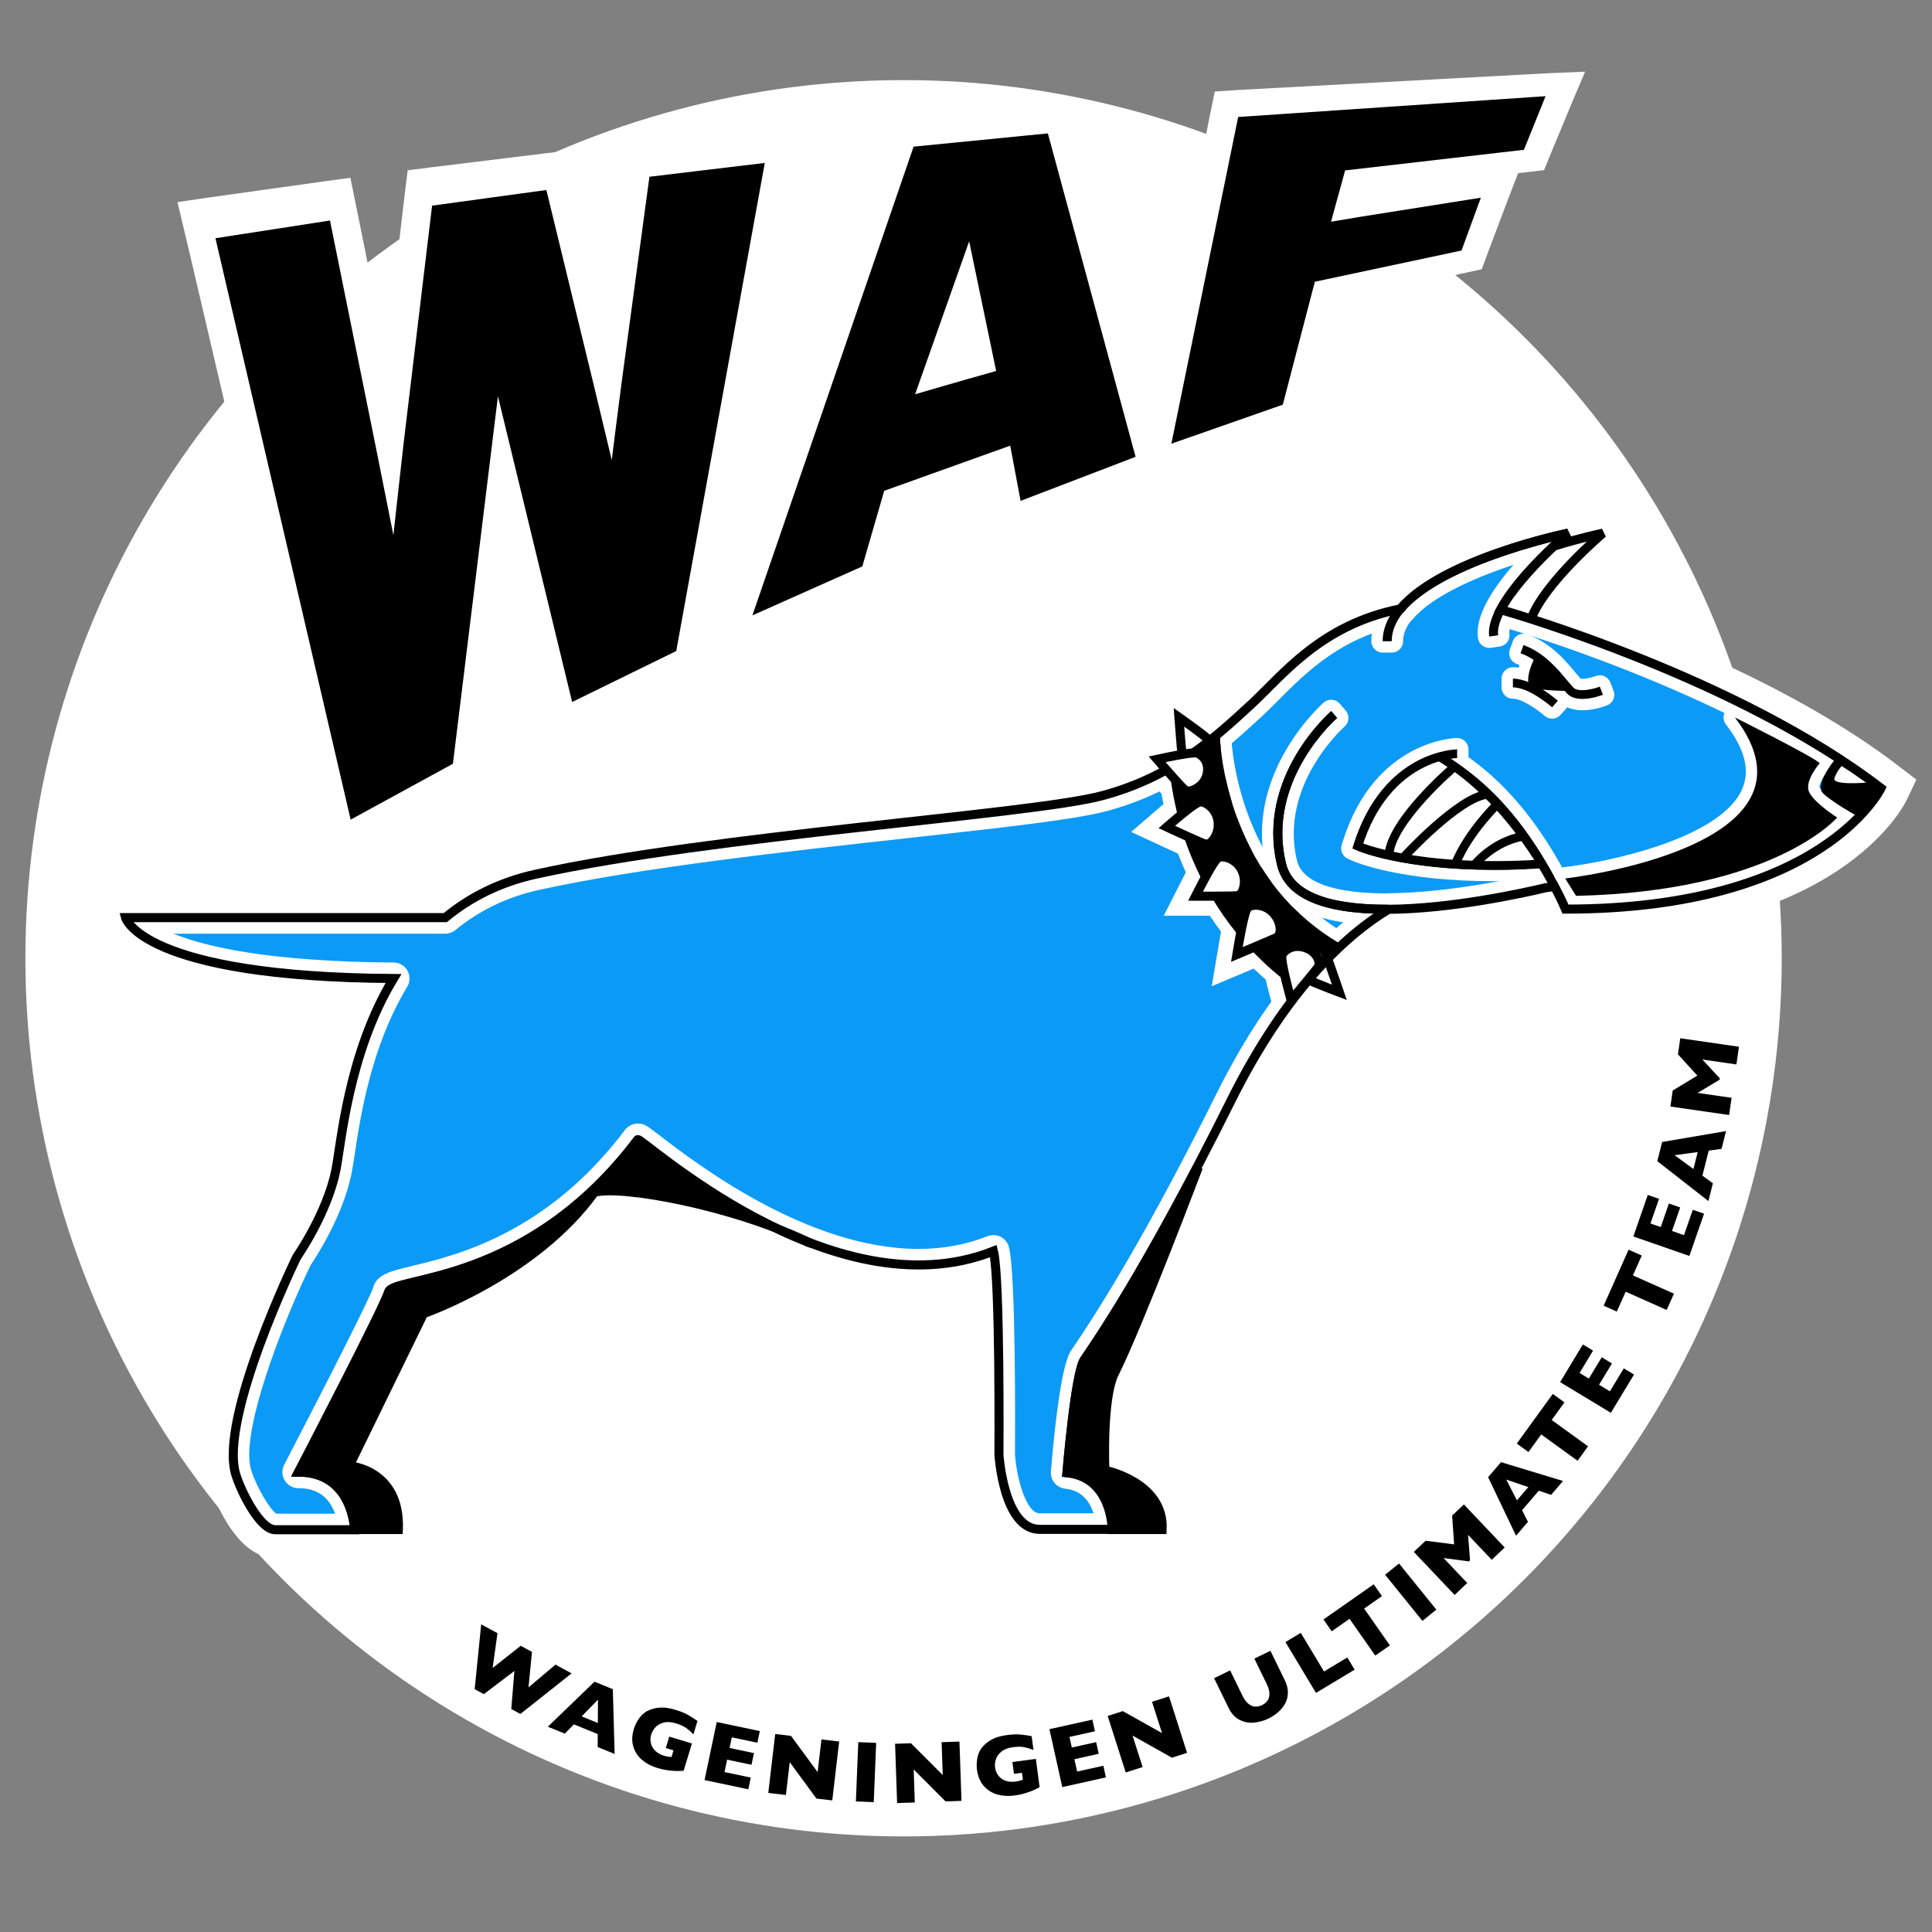 <?xml version="1.0" encoding="UTF-8" standalone="no"?>
<!-- Generator: Adobe Illustrator 15.0.2, SVG Export Plug-In . SVG Version: 6.00 Build 0)  -->

<svg
   xmlns:dc="http://purl.org/dc/elements/1.1/"
   xmlns:cc="http://creativecommons.org/ns#"
   xmlns:rdf="http://www.w3.org/1999/02/22-rdf-syntax-ns#"
   xmlns:svg="http://www.w3.org/2000/svg"
   xmlns="http://www.w3.org/2000/svg"
   xmlns:sodipodi="http://sodipodi.sourceforge.net/DTD/sodipodi-0.dtd"
   xmlns:inkscape="http://www.inkscape.org/namespaces/inkscape"
   version="1.1"
   id="Laag_1"
   x="0px"
   y="0px"
   width="481.89px"
   height="481.89px"
   viewBox="0 0 481.89 481.89"
   enable-background="new 0 0 481.89 481.89"
   xml:space="preserve"
   inkscape:version="0.48.5 r10040"
   sodipodi:docname="WAF_FULL.svg"><rect x="0" y="0" width="481.89" height="481.89" fill="#808080" stroke="none"/><defs
     id="defs3284" /><sodipodi:namedview
     pagecolor="#ffffff"
     bordercolor="#666666"
     borderopacity="1"
     objecttolerance="10"
     gridtolerance="10"
     guidetolerance="10"
     inkscape:pageopacity="0"
     inkscape:pageshadow="2"
     inkscape:window-width="1440"
     inkscape:window-height="802"
     id="namedview3282"
     showgrid="false"
     inkscape:zoom="1.9589532"
     inkscape:cx="249.77174"
     inkscape:cy="21.16631"
     inkscape:window-x="0"
     inkscape:window-y="0"
     inkscape:window-maximized="1"
     inkscape:current-layer="Laag_1" /><circle
     cx="225.37"
     cy="241.014"
     r="216.037"
     id="circle2992"
     style="fill:#ffffff;fill-opacity:1;stroke:#ffffff;stroke-opacity:1;stroke-width:6"
     sodipodi:cx="225.37"
     sodipodi:cy="241.01401"
     sodipodi:rx="216.037"
     sodipodi:ry="216.037"
     transform="translate(0,-2)" /><circle
     fill="#FFFFFF"
     cx="225.369"
     cy="241.014"
     r="185.369"
     id="circle2994" /><circle
     cx="225.869"
     cy="240.639"
     r="180.923"
     id="circle2996"
     style="fill:#ffffff;fill-opacity:0;stroke:none"
     stroke-width="2.261"
     stroke="#000000"
     fill="#FFFFFF" /><g
     id="g2998"><g
       id="g3000"><path
         d="M158.98,40.042c0,0-4.732,35.003-7.365,55.385C147,76.267,138.782,42.49,138.782,42.49l-34.043,4.415    c0,0-4.852,40.288-7.542,64c-4.499-22.482-12.351-61.248-12.351-61.248L49.006,54.94l36.35,155.866l30.461-16.919    c0,0,6.34-52.951,9.337-76.28c5.035,20.613,15.33,63.278,15.33,63.278l30.916-15.412l23.927-129.516L158.98,40.042z"
         id="path3002" /><path
         d="M199.919,31.336l-9.596,0.957l-28.915,3.056l-5.455,0.606l-0.922,6.751l-4.405,33.352l-7.616-31.417    l-1.713-7.016l-5.727,0.671l-28.65,3.513l-5.236,0.672l-0.862,7.028l-4.556,38.773l-7.191-35.682l-1.678-8.248l-6.078,0.817    l-28.714,4.02l-8.35,1.219l2.853,11.938l34.204,146.316l1.95,8.554l5.815-3.376l25.37-14.304l4.199-2.303l0.74-6.368l6.705-54.515    l10.385,42.854l1.802,7.506l5.75-3.002l25.832-13.089l4.249-2.088l0.966-5.771l22.549-120.477L199.919,31.336L199.919,31.336z     M155.129,94.799l6.858-50.713l28.77-3.446l0,0l0,0l-22.084,121.741l-25.968,12.718l-18.505-76.26l-11.233,91.663l-25.505,13.937    L53.737,59.42l0,0l0,0l28.568-4.417l11.402,56.353l0,0l2.576,12.91l0,0l1.841,9.26l1.062-9.692l0,0l1.5-13.378l0,0l7.088-59.16    l28.507-3.905l11.823,48.667l0,0l2.491,10.376l0,0l1.991,8.311l1.125-8.925l0,0L155.129,94.799L155.129,94.799L155.129,94.799z"
         id="path3004"
         fill="#FFFFFF" /></g><g
       id="g3006"><path
         d="M225.533,32.874l-43.161,127.352l35.131-15.999c0,0,4.388-15.114,5.465-18.758c3.167-1.19,21.714-7.998,26.307-9.642    c0.713,3.764,2.609,13.869,2.609,13.869l35.568-13.889l-23.396-86.461L225.533,32.874z M240.717,72.773    c1.628,7.786,2.797,13.396,3.576,17.154c-3.332,0.923-6.414,1.783-10.723,2.995C235.506,87.367,237.653,81.3,240.717,72.773z"
         id="path3008" /><path
         d="M266.761,25.455l-5.479,0.431l-33.654,2.848l-4.448,0.403l-1.793,4.632L181.572,151.74l-4.462,15.327    l11.648-5.6l27.27-12.596l3.883-1.734l1.374-4.749l4.097-13.906l21.205-7.948l1.438,7.597l1.198,6.368l6.081-2.519l28.541-11.383    l7.795-2.978l-1.88-7.136l-21.539-79.74L266.761,25.455L266.761,25.455z M187.67,153.491l40.203-116.914l33.49-3.303    l21.881,80.668l0,0l0,0l-28.684,10.99l-2.585-13.773l-31.431,11.261l-5.463,18.859L187.67,153.491L187.67,153.491L187.67,153.491    L187.67,153.491z M241.733,60.184l-13.48,38.155l6.783-1.978l0,0l0.889-0.257l0,0l5.677-1.631l0,0l0.06-0.017l0,0l6.803-1.926    L241.733,60.184L241.733,60.184z"
         id="path3010"
         fill="#FFFFFF" /></g><g
       id="g3012"><path
         d="M305.93,26.022l-17.946,89.583l34.637-12.432c0,0,6.918-26.238,8.034-30.377c4.537-1.034,36.41-7.952,36.41-7.952    l7.119-19.113c0,0-30.673,4.58-37.663,5.69c0.745-2.669,1.169-4.187,1.715-6.127c4.928-0.636,44.39-5.38,44.39-5.38l7.795-19.013    L305.93,26.022z"
         id="path3014" /><path
         d="M395.366,17.88l-9.325,0.389l-77.048,4.162l-5.987,0.396l-1.179,5.682l-16.246,82.628l-1.758,9.469    l8.901-3.4l27.653-10.112l4.891-1.716l1.242-4.724l6.826-25.365l31.138-7.026l5.104-1.099l1.6-4.302l4.9-12.976l2.573-6.683    l1.078-0.13l5.396-0.644l1.75-4.28l5.473-13.162L395.366,17.88L395.366,17.88z M292.169,110.671l16.666-81.493l76.667-5.19l0,0    l0,0l-5.394,13.377l-44.599,5.14l-3.519,12.797l7.021-1.176l0,0l0.221-0.037l0,0l30.13-4.779l0,0l0,0l-4.826,13.181l-36.579,7.779    l-7.996,30.666L292.169,110.671L292.169,110.671L292.169,110.671L292.169,110.671z"
         id="path3016"
         fill="#FFFFFF" /></g></g><g
     id="g3018"
     style="fill:#000000;fill-opacity:1"><g
       id="g3020"
       style="fill:#000000;fill-opacity:1"><path
         d="M142.572,417.383l-12.774,10.12l-2.271-1.232l0.777-9.496l-7.619,5.789l-2.288-1.242l1.624-16.165    l4.064,2.2l-1.206,8.673l7.004-5.527l2.806,1.522l-0.867,8.854l6.732-5.677L142.572,417.383z"
         id="path3022"
         fill="#FFFFFF"
         style="fill:#000000;fill-opacity:1" /></g><g
       id="g3024"
       style="fill:#000000;fill-opacity:1"><path
         d="M153.308,437.482l-4.23-1.725l0.015-3.233l-5.95-2.424l-2.271,2.313l-4.228-1.725l11.643-11.231    l4.566,1.865L153.308,437.482z M149.115,429.757l0.032-5.82l-4.066,4.176L149.115,429.757z"
         id="path3026"
         fill="#FFFFFF"
         style="fill:#000000;fill-opacity:1" /></g><g
       id="g3028"
       style="fill:#000000;fill-opacity:1"><path
         d="M170.525,441.669c-0.343,0.022-0.635,0.037-0.875,0.047c-0.241,0.011-0.47,0.015-0.69,0.016    c-0.22,0-0.534-0.009-0.942-0.029c-0.692-0.046-1.373-0.126-2.041-0.242c-0.666-0.116-1.357-0.28-2.075-0.5    c-1.439-0.432-2.686-1.096-3.747-1.988c-1.06-0.895-1.793-2.001-2.19-3.326c-0.401-1.325-0.356-2.791,0.13-4.397    c0.31-1.036,0.808-1.996,1.487-2.88c0.679-0.887,1.5-1.509,2.454-1.874c0.79-0.305,1.556-0.49,2.292-0.553    c0.735-0.063,1.432-0.046,2.086,0.055c0.653,0.101,1.355,0.266,2.113,0.494c1.247,0.378,2.249,0.781,3.001,1.212    c0.757,0.436,1.571,0.949,2.443,1.546l-1.012,3.353c-0.524-0.568-1.109-1.085-1.75-1.553c-0.638-0.467-1.494-0.863-2.563-1.186    c-1.231-0.373-2.288-0.438-3.168-0.195c-0.88,0.245-1.563,0.647-2.048,1.207c-0.485,0.56-0.819,1.142-1.003,1.748    c-0.216,0.714-0.247,1.425-0.096,2.127c0.152,0.707,0.511,1.341,1.074,1.909c0.564,0.569,1.322,0.997,2.279,1.284    c0.544,0.162,1.145,0.266,1.8,0.309l0.503-1.665l-1.92-0.58l0.86-2.852l5.651,1.708L170.525,441.669z"
         id="path3030"
         fill="#FFFFFF"
         style="fill:#000000;fill-opacity:1" /></g><g
       id="g3032"
       style="fill:#000000;fill-opacity:1"><path
         d="M186.648,446.29l-10.916-2.295l3.044-14.479l10.739,2.259l-0.61,2.904l-6.372-1.339l-0.559,2.652    l6.08,1.278l-0.614,2.913l-6.079-1.278l-0.649,3.093l6.549,1.377L186.648,446.29z"
         id="path3034"
         fill="#FFFFFF"
         style="fill:#000000;fill-opacity:1" /></g><g
       id="g3036"
       style="fill:#000000;fill-opacity:1"><path
         d="M207.588,449.07l-3.943-0.461l-6.662-9.079l-0.96,8.185l-4.392-0.516l1.724-14.694l3.935,0.462    l6.646,9.034l0.953-8.144l4.424,0.52L207.588,449.07z"
         id="path3038"
         fill="#FFFFFF"
         style="fill:#000000;fill-opacity:1" /></g><g
       id="g3040"
       style="fill:#000000;fill-opacity:1"><path
         d="M217.936,449.498l-4.458-0.183l0.603-14.783l4.458,0.182L217.936,449.498z"
         id="path3042"
         fill="#FFFFFF"
         style="fill:#000000;fill-opacity:1" /></g><g
       id="g3044"
       style="fill:#000000;fill-opacity:1"><path
         d="M239.821,449.181l-3.971,0.137l-7.952-7.972l0.279,8.234l-4.416,0.153l-0.506-14.788l3.96-0.135    l7.928,7.931l-0.281-8.195l4.45-0.151L239.821,449.181z"
         id="path3046"
         fill="#FFFFFF"
         style="fill:#000000;fill-opacity:1" /></g><g
       id="g3048"
       style="fill:#000000;fill-opacity:1"><path
         d="M259.305,445.763c-0.304,0.163-0.56,0.298-0.773,0.402c-0.216,0.107-0.423,0.21-0.623,0.3    c-0.202,0.092-0.49,0.214-0.873,0.364c-0.649,0.245-1.302,0.452-1.957,0.622c-0.658,0.17-1.355,0.305-2.096,0.403    c-1.488,0.198-2.9,0.108-4.235-0.265c-1.336-0.375-2.458-1.086-3.369-2.125s-1.478-2.394-1.699-4.061    c-0.141-1.072-0.087-2.148,0.169-3.237c0.253-1.085,0.74-1.991,1.461-2.719c0.596-0.603,1.215-1.085,1.858-1.449    c0.644-0.361,1.285-0.631,1.924-0.811c0.635-0.177,1.345-0.318,2.129-0.422c1.291-0.172,2.368-0.218,3.233-0.135    c0.866,0.081,1.819,0.214,2.863,0.399l0.463,3.468c-0.715-0.298-1.46-0.528-2.234-0.693c-0.775-0.16-1.719-0.168-2.824-0.02    c-1.278,0.17-2.267,0.547-2.968,1.132c-0.701,0.586-1.158,1.233-1.366,1.943c-0.211,0.71-0.276,1.378-0.19,2.005    c0.098,0.741,0.36,1.4,0.792,1.979c0.426,0.579,1.017,1.01,1.766,1.295s1.616,0.36,2.602,0.229    c0.565-0.075,1.157-0.229,1.771-0.462l-0.229-1.724l-1.988,0.263l-0.393-2.951l5.851-0.777L259.305,445.763z"
         id="path3050"
         fill="#FFFFFF"
         style="fill:#000000;fill-opacity:1" /></g><g
       id="g3052"
       style="fill:#000000;fill-opacity:1"><path
         d="M275.845,443.333l-10.891,2.414l-3.2-14.448l10.711-2.373l0.645,2.898l-6.357,1.408l0.586,2.646    l6.065-1.345l0.644,2.909l-6.065,1.345l0.684,3.084l6.536-1.448L275.845,443.333z"
         id="path3054"
         fill="#FFFFFF"
         style="fill:#000000;fill-opacity:1" /></g><g
       id="g3056"
       style="fill:#000000;fill-opacity:1"><path
         d="M296.085,437.203l-3.78,1.21l-9.819-5.512l2.51,7.848l-4.21,1.346l-4.506-14.09l3.773-1.208l9.785,5.479    l-2.496-7.808l4.242-1.355L296.085,437.203z"
         id="path3058"
         fill="#FFFFFF"
         style="fill:#000000;fill-opacity:1" /></g><g
       id="g3060"
       style="fill:#000000;fill-opacity:1"><path
         d="M320.452,419.082c0.556,1.14,0.814,2.215,0.781,3.226c-0.033,1.008-0.289,1.918-0.763,2.727    c-0.47,0.808-1.062,1.514-1.772,2.112c-0.708,0.6-1.467,1.095-2.274,1.487c-1.125,0.547-2.314,0.888-3.566,1.024    c-1.252,0.134-2.46-0.085-3.627-0.656c-1.165-0.57-2.105-1.597-2.826-3.074l-3.579-7.342l4.004-1.949l3.07,6.306    c0.428,0.875,0.907,1.539,1.439,1.988c0.531,0.448,1.088,0.697,1.668,0.743c0.58,0.045,1.18-0.083,1.789-0.381    c0.59-0.287,1.048-0.671,1.375-1.156c0.327-0.484,0.477-1.071,0.453-1.763c-0.024-0.693-0.252-1.478-0.678-2.354l-3.08-6.324    l4.011-1.954L320.452,419.082z"
         id="path3062"
         fill="#FFFFFF"
         style="fill:#000000;fill-opacity:1" /></g><g
       id="g3064"
       style="fill:#000000;fill-opacity:1"><path
         d="M337.877,416.46l-9.633,5.791l-7.623-12.68l3.824-2.299l5.796,9.642l5.811-3.493L337.877,416.46z"
         id="path3066"
         fill="#FFFFFF"
         style="fill:#000000;fill-opacity:1" /></g><g
       id="g3068"
       style="fill:#000000;fill-opacity:1"><path
         d="M344.696,398.114l-4.443,3.109l6.422,9.174l-3.646,2.551l-6.421-9.172l-4.444,3.109l-2.063-2.945    l12.532-8.774L344.696,398.114z"
         id="path3070"
         fill="#FFFFFF"
         style="fill:#000000;fill-opacity:1" /></g><g
       id="g3072"
       style="fill:#000000;fill-opacity:1"><path
         d="M358.256,401.484l-3.469,2.806l-9.302-11.505l3.468-2.808L358.256,401.484z"
         id="path3074"
         fill="#FFFFFF"
         style="fill:#000000;fill-opacity:1" /></g><g
       id="g3076"
       style="fill:#000000;fill-opacity:1"><path
         d="M375.308,385.985l-3.238,3.068l-5.897-6.222l0.493,6.372l-0.255,0.243l-6.342-0.828l5.896,6.221    l-3.145,2.981l-10.181-10.735l2.938-2.783l7.119,0.9l-0.503-7.172l2.936-2.783L375.308,385.985z"
         id="path3078"
         fill="#FFFFFF"
         style="fill:#000000;fill-opacity:1" /></g><g
       id="g3080"
       style="fill:#000000;fill-opacity:1"><path
         d="M389.861,369.395l-2.976,3.465l-3.063-1.042l-4.186,4.876l1.474,2.888l-2.976,3.463l-6.961-14.602    l3.215-3.744L389.861,369.395z M381.205,370.92l-5.508-1.875l2.668,5.182L381.205,370.92z"
         id="path3082"
         fill="#FFFFFF"
         style="fill:#000000;fill-opacity:1" /></g><g
       id="g3084"
       style="fill:#000000;fill-opacity:1"><path
         d="M390.214,349.79l-3.183,4.389l9.066,6.571l-2.612,3.604l-9.068-6.569l-3.182,4.391l-2.913-2.112    l8.979-12.385L390.214,349.79z"
         id="path3086"
         fill="#FFFFFF"
         style="fill:#000000;fill-opacity:1" /></g><g
       id="g3088"
       style="fill:#000000;fill-opacity:1"><path
         d="M407.564,342.845l-5.774,9.545l-12.657-7.654l5.675-9.389l2.539,1.534l-3.366,5.571l2.318,1.402    l3.214-5.316l2.549,1.541l-3.215,5.318l2.705,1.634l3.462-5.729L407.564,342.845z"
         id="path3090"
         fill="#FFFFFF"
         style="fill:#000000;fill-opacity:1" /></g><g
       id="g3092"
       style="fill:#000000;fill-opacity:1"><path
         d="M409.496,313.165l-2.203,4.954l10.23,4.552l-1.809,4.068l-10.231-4.555l-2.206,4.957l-3.285-1.465    l6.219-13.975L409.496,313.165z"
         id="path3094"
         fill="#FFFFFF"
         style="fill:#000000;fill-opacity:1" /></g><g
       id="g3096"
       style="fill:#000000;fill-opacity:1"><path
         d="M425.034,302.727l-3.659,10.538L407.4,308.41l3.6-10.366l2.804,0.974l-2.137,6.15l2.563,0.89l2.037-5.867    l2.813,0.977l-2.039,5.869l2.988,1.035l2.193-6.322L425.034,302.727z"
         id="path3098"
         fill="#FFFFFF"
         style="fill:#000000;fill-opacity:1" /></g><g
       id="g3100"
       style="fill:#000000;fill-opacity:1"><path
         d="M430.515,282.124l-1.117,4.431l-3.201,0.436l-1.571,6.234l2.61,1.922l-1.115,4.432l-12.75-9.958    l1.206-4.784L430.515,282.124z M423.45,287.357l-5.766,0.782l4.701,3.44L423.45,287.357z"
         id="path3102"
         fill="#FFFFFF"
         style="fill:#000000;fill-opacity:1" /></g><g
       id="g3104"
       style="fill:#000000;fill-opacity:1"><path
         d="M433.745,261.083l-0.639,4.416l-8.483-1.224l4.338,4.69l-0.053,0.35l-5.487,3.285l8.484,1.223l-0.62,4.291    L416.641,276l0.578-4.003l6.143-3.709l-4.84-5.314l0.579-4.004L433.745,261.083z"
         id="path3106"
         fill="#FFFFFF"
         style="fill:#000000;fill-opacity:1" /></g></g><path
     fill="#FFFFFF"
     d="M473.461,190.992c-25.441-19.534-60.758-33.496-80.95-40.487c3.569-4.484,8.516-9.295,11.867-12.144  l4.736-8.571l-2.237-3.333c-1.731,0.356-3.626,0.747-5.516,1.138c-0.57-1.1-1.938-3.262-1.938-3.262l-9.719,1.742  c-3.311,0.682-31.454,6.822-44.103,19.478c-17.28,4.097-27.635,14.335-34.534,21.261l-3.775,3.691l-0.265,0.242  c-1.747,1.611-3.551,3.265-5.441,4.911L286.85,165.62l0.712,20.16c-4.244,2.368-9.02,4.418-14.568,5.891  c-7.099,1.883-26.072,3.98-48.043,6.407c-29.851,3.299-66.995,7.402-92.758,13.058c-8.737,1.917-16.56,5.565-23.404,10.69  c-4.29,0-86.615,0-86.615,0l2.317,8.846c1.476,5.63,10.623,18.281,62.338,20.209c-5.979,13.91-8.166,27.929-9.304,35.46  l-0.668,4.107c-1.844,9.224-8.565,18.956-8.636,19.055l-0.313,0.449l-0.246,0.504c-3.033,6.236-16.475,34.879-16.475,52.622  c0,2.521,0.27,4.821,0.882,6.808c0.234,0.764,5.882,18.718,16.592,18.718l37.524,0.002l0.271-6.774  c0.017-0.43,0.026-0.854,0.026-1.271c0-9.54-4.39-15.565-9.56-18.861c4.171-8.552,12.16-24.926,13.867-28.425  c7.41-2.98,27.797-12.333,41.242-29.193c7.127-0.022,28.604,3.67,46.265,12.303c0,0,0.155-0.215,0.163-0.224  c15.695,6.187,30.148,7.852,43.134,5.067c0.358,7.7,0.543,19.986,0.543,32.402c0,3.062-0.013,6.129-0.032,9.134l-0.004,0.241  l0.015,0.238c0.707,11.658,5.64,25.271,17.213,25.271h18.069l12.508,0.092h6.695l0.352-6.685c0.018-0.382,0.03-0.761,0.03-1.13  c0-10.347-7.654-16.374-14.391-19.247c0.027-6.672,0.616-13.629,1.722-15.842c6.15-12.3,20.61-50.433,21.223-52.052  c0,0,0.5-1.318,0.974-2.569c2.123-4.161,6.803-13.342,6.803-13.342c5.18-10.407,10.439-18.633,15.485-25.136l15.76,5.828  l-5.394-17.286c3.385-3.153,6.538-5.551,9.336-7.361c13.291-0.346,27.375-2.988,35.281-4.733c0.111,0.25,0.171,0.393,0.175,0.397  l1.806,4.349l4.711,0.01c67.93,0,84.388-32.782,85.054-34.177l2.469-5.157L473.461,190.992z M394.921,219.634  c-0.291-0.578-0.577-1.152-0.928-1.814l-2.306-4.377l-7.435,1.028l-0.327,0.078c-5.001,1.186-22.49,5.064-37.465,5.192l-0.446,0.004  l-2.1,0.285l-1.249,0.754c-15.683,9.464-30.2,26.984-41.986,50.67l-11.619,22.786c0,0,0.723,0.348,0.965,0.465  c-4.389,11.417-13.902,35.829-18.33,44.686c-2.727,5.449-3.229,15.504-3.229,22.198c0,2.303,0.058,4.208,0.109,5.39l0.227,5.468  l5.402,1.148c0.132,0.027,1.354,0.3,2.837,0.896c-0.687-0.003-16.694-0.082-17.359-0.086c-1.448-1.253-3.12-6.937-3.467-11.868  c0.018-2.326,0.035-5.694,0.035-9.67c0-14.606-0.236-36.989-1.618-42.517l-1.955-7.813l-7.487,2.967  c-11.718,4.639-25.744,3.793-41.685-2.518c0,0-0.127,0.188-0.133,0.196c-20.533-9.746-48.259-15.04-57.031-12.533l-2.351,0.671  l-1.432,1.984c-13.374,18.534-38.951,27.623-39.207,27.712l-2.741,0.956l-1.284,2.613L76.285,371.82c0,0,10.037,0.788,10.293,0.809  c1.148,0.122,2.671,0.574,3.872,1.865c-0.603,0-17.868-0.002-20.288-0.002c-1.459-1.666-3.73-5.909-4.605-8.757  c-0.243-0.783-0.355-1.772-0.355-2.938c0-9.274,7.193-29.69,14.945-45.738c1.624-2.422,8.366-12.937,10.547-23.843l0.784-4.767  c1.387-9.194,3.973-26.308,12.704-40.728l6.435-10.631l-12.424-0.078c-9.541-0.061-17.564-0.465-24.379-1.075  c18.542,0,39.783,0,39.783,0l1.953-1.611c5.586-4.605,12.203-7.771,19.668-9.408c25.032-5.496,61.765-9.555,91.281-12.813  c23.463-2.593,41.995-4.641,50.115-6.796c19.242-5.105,30.734-15.682,39.968-24.177l0.265-0.242l4.218-4.118  c6.718-6.74,15.077-15.13,29.589-17.969l2.451-0.479l1.604-1.913c4.446-5.309,15.554-10.082,25.69-13.288  c-2.161,2.886-4.025,5.887-5.103,8.749l-2.604,6.934l7.04,2.301c15.286,4.908,52.118,17.912,79.528,36.989  C452.46,205.364,434.629,218.698,394.921,219.634z"
     id="path3108" /><g
     id="g3110"><path
       fill="#95C11F"
       d="M348.276,157.82c2.553-9.884,22.448-17.391,35.794-21.059c-5.416,5.333-12.681,13.552-13.486,19.943   L348.276,157.82z"
       id="path3112" /><path
       fill="#FFFFFF"
       d="M377.462,140.869c-4.736,5.402-7.568,10.003-8.557,13.917l-17.479,0.874   C355.358,149.687,366.775,144.434,377.462,140.869 M391.131,132.984c0,0-45.129,9.314-45.129,26.952l26.561-1.328   C371.305,149.79,391.131,132.984,391.131,132.984L391.131,132.984z"
       id="path3114" /></g><g
     id="g3116"><path
       d="M68.663,379.549c-2.001,0-6.371-7.235-7.938-12.328c-3.357-10.91,9.636-41.577,15.017-52.669   c0.932-1.356,7.875-11.721,9.998-22.327c0.226-1.131,0.453-2.63,0.74-4.527c1.442-9.544,4.126-27.308,13.378-42.595   c0.373-0.615,0.386-1.384,0.035-2.012c-0.352-0.628-1.013-1.019-1.733-1.023c-42.882-0.275-57.667-7.271-62.592-11.188h75.496   c0.464,0,0.914-0.161,1.272-0.457c6.211-5.118,13.544-8.632,21.798-10.443c25.298-5.554,62.188-9.629,91.828-12.903   c23.244-2.567,41.604-4.596,49.358-6.652c18.041-4.79,28.566-14.479,37.854-23.026l0.25-0.229c1.296-1.191,2.64-2.54,4.062-3.968   c7.204-7.229,16.171-16.226,32.2-19.359c0.449-0.088,0.855-0.327,1.149-0.679c6.941-8.286,24.222-13.924,33.887-16.543   c-3.718,3.966-8.581,9.637-11.318,14.772c-0.284,0.532-0.313,1.166-0.076,1.722c0.235,0.556,0.71,0.976,1.291,1.142   c2.319,0.663,56.51,16.345,91.914,42.843c-3.799,5.719-21.65,27.302-74.754,27.649c-0.46-1.012-1.211-2.593-2.254-4.57   c-0.35-0.663-1.035-1.067-1.769-1.067c-0.091,0-0.183,0.006-0.274,0.019l-2.199,0.304c-0.063,0.009-0.126,0.021-0.188,0.035   c-6.583,1.559-23.522,5.198-38.589,5.33c-0.083,0.001-0.167,0.007-0.249,0.018l-0.21,0.028c-0.271,0.037-0.532,0.129-0.767,0.27   c-14.859,8.966-28.716,25.77-40.071,48.594c-13.219,26.562-25.267,47.895-35.808,63.406c-0.269,0.396-0.484,0.713-0.646,0.957   c-2.361,3.542-4.149,23.169-4.641,29.101c-0.09,1.088,0.708,2.047,1.794,2.155c6.968,0.696,8.825,6.861,9.319,10.133h-15.897   c-5.799,0-7.885-12.291-8.17-16.698c0.02-2.629,0.288-44.311-1.43-51.184c-0.14-0.559-0.514-1.03-1.026-1.294   c-0.286-0.146-0.6-0.221-0.914-0.221c-0.249,0-0.499,0.047-0.736,0.141c-5.542,2.194-11.579,3.308-17.944,3.308   c-28.383,0-56.513-21.592-65.756-28.687c-2.984-2.291-3.368-2.585-4.253-2.585c-0.628,0-1.25,0.307-1.628,0.809   c-19.95,26.465-43.12,32.006-54.254,34.669c-5.059,1.21-7.598,1.817-8.212,3.968c-0.717,2.511-12.083,24.869-22.342,44.581   c-0.322,0.619-0.298,1.363,0.064,1.961c0.363,0.597,1.011,0.962,1.71,0.962c8.701,0,11.095,6.825,11.751,10.361H68.663z"
       id="path3118"
       style="fill:#0c9af7;fill-opacity:1"
       fill="#95C11F" /><path
       d="M378.616,140.498c-2.625,3.152-5.22,6.652-6.979,9.953c-0.567,1.066-0.624,2.332-0.152,3.444   c0.473,1.112,1.422,1.951,2.583,2.283c2.271,0.649,54.584,15.788,89.705,41.369c-2.022,2.659-5.932,6.916-12.621,11.144   c-9.872,6.239-27.896,13.645-58.105,14.044c-0.451-0.946-1.035-2.129-1.754-3.491c-0.698-1.324-2.068-2.134-3.537-2.134   c-0.182,0-0.364,0.013-0.548,0.038l-2.199,0.304c-0.126,0.017-0.251,0.04-0.375,0.069c-6.518,1.543-23.282,5.146-38.146,5.276   c-0.167,0.002-0.334,0.014-0.499,0.036l-0.21,0.028c-0.542,0.073-1.063,0.256-1.532,0.539   c-15.186,9.162-29.304,26.25-40.828,49.414c-13.179,26.481-25.181,47.735-35.672,63.174c-0.273,0.401-0.492,0.725-0.656,0.971   c-2.464,3.696-4.171,20.411-4.97,30.046c-0.181,2.175,1.416,4.093,3.588,4.311c4.304,0.43,6.202,3.483,7.039,6.143h-13.418   c-3.353,0-5.762-8.682-6.169-14.757c0.037-5.19,0.259-44.611-1.49-51.609c-0.279-1.118-1.028-2.062-2.054-2.589   c-0.571-0.293-1.198-0.441-1.827-0.441c-0.499,0-0.999,0.093-1.473,0.281c-5.307,2.102-11.097,3.167-17.208,3.167   c-27.703,0-55.428-21.28-64.538-28.273c-3.233-2.481-3.906-2.998-5.471-2.998c-1.255,0-2.469,0.602-3.225,1.604   c-19.518,25.892-42.215,31.32-53.123,33.929c-5.447,1.303-8.735,2.089-9.666,5.348c-0.816,2.597-11.784,24.213-22.197,44.223   c-0.645,1.24-0.596,2.728,0.129,3.922c0.725,1.195,2.021,1.925,3.419,1.925c3.999,0,6.76,1.563,8.44,4.778   c0.276,0.528,0.504,1.063,0.691,1.583h-14.6c-1.665-0.98-5.074-6.825-6.333-10.917c-2.806-9.117,7.561-36.038,14.84-51.075   c1.261-1.854,8.085-12.252,10.224-22.94c0.235-1.177,0.465-2.696,0.756-4.62c1.421-9.405,4.066-26.912,13.112-41.857   c0.745-1.231,0.771-2.769,0.069-4.024s-2.026-2.037-3.465-2.047c-30.803-0.197-46.753-3.866-54.902-7.188h67.793   c0.928,0,1.828-0.323,2.544-0.913c5.964-4.915,13.014-8.291,20.955-10.033c25.194-5.531,62.024-9.601,91.618-12.869   c23.328-2.577,41.755-4.612,49.653-6.708c18.518-4.917,29.705-15.214,38.694-23.487l0.249-0.229   c1.328-1.222,2.687-2.585,4.125-4.028c7.012-7.036,15.738-15.792,31.167-18.809c0.899-0.176,1.71-0.655,2.299-1.357   C357.368,148.477,368.837,143.647,378.616,140.498 M391.131,132.984c0,0-31.439,6.49-41.831,18.895   c-19.938,3.898-29.613,16.811-37.232,23.818c-9.042,8.321-19.536,18.088-37.262,22.794c-17.729,4.703-96.601,9.766-141.103,19.536   c-9.187,2.016-16.617,5.889-22.641,10.854H31.315c0,0,3.875,14.783,66.831,15.188c-11.307,18.682-13.042,41.131-14.368,47.765   c-2.171,10.854-9.769,21.708-9.769,21.708s-19.538,40.16-15.196,54.269c1.274,4.141,5.985,13.74,9.85,13.74   c9.039,0,16.704,0,19.771,0c0,0-0.351-14.361-13.997-14.361c1.744-3.352,21.412-41.176,22.49-44.954   c1.13-3.955,34.607-1.458,62.142-37.983c0.006-0.008,0.017-0.012,0.03-0.012c1.276,0,35.37,31.271,70.009,31.271   c6.274,0,12.562-1.025,18.681-3.448c1.694,6.779,1.37,50.754,1.37,50.754s1.13,18.643,10.17,18.643c9.036,0,18.077,0,18.077,0   s0-12.993-11.3-14.123c0,0,2.053-24.769,4.312-28.157c2.259-3.391,15.08-21.378,36.581-64.581   c11.945-24.01,25.862-39.655,39.313-47.771l0.21-0.028c15.448-0.135,32.887-3.929,39.032-5.384l2.199-0.304   c1.808,3.428,2.72,5.642,2.72,5.642c64.263,0,78.692-30.165,78.692-30.165c-35.505-27.263-90.344-43.209-93.999-44.254   C379.813,143.616,391.131,132.984,391.131,132.984L391.131,132.984z"
       id="path3120"
       fill="#FFFFFF" /></g><g
     id="g3122"><path
       d="M323.505,248.401c-0.29-0.17-29.102-17.44-33.226-56.499l-0.087-0.823l15.423-10.975l0.021,2.722   c0.003,0.347,0.614,34.829,29.652,51.555l1.562,0.899l-1.241,1.306c-3.588,3.772-9.519,10.175-10.158,11.295l-0.71,1.243   L323.505,248.401z"
       id="path3124" /><path
       fill="#FFFFFF"
       d="M304.22,182.836c0,0,0.241,35.423,30.362,52.772c0,0-9.398,9.882-10.361,11.568   c0,0-28.436-16.627-32.532-55.424L304.22,182.836 M307.004,177.379l-4.428,3.147l-12.531,8.917l-1.35,0.96l0.174,1.647   c2.192,20.758,11.247,35.272,18.458,43.794c7.845,9.271,15.155,13.6,15.463,13.779l2.473,1.445l1.42-2.487   c0.626-0.997,5.657-6.503,9.953-11.021l2.483-2.61l-3.122-1.799c-11.829-6.813-20.291-17.306-25.15-31.184   c-3.671-10.485-3.792-19.07-3.792-19.155L307.004,177.379L307.004,177.379z"
       id="path3126" /></g><g
     id="g3128"><path
       d="M372.706,218.373c-23.544,0-34.604-4.87-35.063-5.077l-0.878-0.396c-0.654-0.296-0.984-1.033-0.769-1.718l0.289-0.918   c7.691-24.485,26.96-24.769,27.153-24.769c0.78,0,1.413,0.63,1.417,1.41l0.011,2.17c0.004,0.78-0.624,1.417-1.404,1.424   c-0.611,0.006-14.721,0.347-21.63,19.004c5.087,1.668,15.028,3.988,30.944,3.988c3.558,0,7.279-0.119,11.061-0.356   c0.03-0.001,0.06-0.002,0.09-0.002c0.63,0,1.19,0.419,1.363,1.032l0.571,2.025c0.116,0.412,0.04,0.854-0.208,1.204   s-0.64,0.568-1.067,0.596C380.525,218.244,376.527,218.373,372.706,218.373L372.706,218.373z"
       id="path3130" /><path
       fill="#FFFFFF"
       d="M363.439,186.912l0.011,2.17c-0.676,0.006-16.394,0.38-23.429,21.295   c3.041,1.105,13.491,4.532,32.756,4.532c3.434,0,7.146-0.109,11.149-0.359l0.571,2.025c-4.238,0.266-8.169,0.381-11.792,0.381   c-23.206,0-33.967-4.721-34.479-4.952l-0.878-0.396l0.289-0.918C345,187.252,363.255,186.912,363.439,186.912 M363.439,184.077   c-0.204,0-20.506,0.295-28.506,25.763l-0.289,0.916c-0.431,1.369,0.229,2.845,1.537,3.435l0.878,0.396   c1.181,0.533,12.203,5.204,35.646,5.204c3.852,0,7.878-0.13,11.97-0.387c0.854-0.054,1.64-0.491,2.135-1.189   c0.495-0.699,0.648-1.585,0.416-2.409l-0.571-2.025c-0.347-1.228-1.466-2.065-2.727-2.065c-0.06,0-0.119,0.002-0.179,0.006   c-3.752,0.234-7.444,0.354-10.973,0.354c-14.35,0-23.745-1.897-29.071-3.473c6.728-16.373,19.214-16.681,19.769-16.685   c1.562-0.014,2.818-1.287,2.811-2.849l-0.011-2.17C366.266,185.337,364.999,184.077,363.439,184.077L363.439,184.077z"
       id="path3132" /></g><g
     id="g3134"><path
       d="M386.712,222.875c-0.508,0-0.999-0.274-1.254-0.755c-4.265-8.052-13.539-22.817-27.736-31.249   c-0.465-0.276-0.732-0.793-0.689-1.331c0.043-0.539,0.389-1.007,0.892-1.206l2.388-0.944c0.168-0.066,0.345-0.099,0.521-0.099   c0.252,0,0.502,0.066,0.724,0.198c14.676,8.717,23.194,22.603,28.325,32.289c0.176,0.332,0.212,0.721,0.102,1.08   s-0.359,0.659-0.691,0.836l-1.918,1.016C387.164,222.821,386.936,222.875,386.712,222.875L386.712,222.875z"
       id="path3136" /><path
       fill="#FFFFFF"
       d="M360.833,188.708c14.948,8.879,23.354,23.349,27.796,31.733l-1.918,1.016   c-4.335-8.184-13.772-23.197-28.266-31.805L360.833,188.708 M360.833,185.873c-0.353,0-0.706,0.066-1.043,0.199l-2.388,0.944   c-1.005,0.397-1.696,1.332-1.783,2.41c-0.086,1.078,0.449,2.11,1.379,2.663c13.898,8.254,23.013,22.773,27.208,30.694   c0.509,0.96,1.491,1.508,2.507,1.508c0.448,0,0.901-0.105,1.324-0.33l1.918-1.016c0.665-0.352,1.162-0.953,1.383-1.672   c0.222-0.719,0.147-1.495-0.204-2.16c-5.211-9.837-13.871-23.944-28.854-32.844C361.837,186.006,361.336,185.873,360.833,185.873   L360.833,185.873z"
       id="path3138" /></g><g
     id="g3140"><path
       fill="#FFFFFF"
       d="M319.661,247.821c-2.464-9.297-1.964-10-1.208-11.065c0.873-1.237,2.704-2.568,5.212-2.568   c0.803,0,1.629,0.138,2.454,0.408c2.123,0.698,3.736,2.161,4.43,4.015c0.486,1.299,0.429,2.56-0.162,3.551   c-0.127,0.217-0.38,0.646-5.522,6.813l-3.717,4.458L319.661,247.821z"
       id="path3142" /><path
       fill="#FFFFFF"
       d="M323.665,237.187c0.454,0,0.96,0.075,1.519,0.259c2.402,0.79,2.891,2.735,2.626,3.18   c-0.264,0.448-5.249,6.427-5.249,6.427s-2.104-7.938-1.661-8.561C321.238,238.011,322.165,237.187,323.665,237.187    M323.665,231.187c-3.104,0-5.971,1.438-7.669,3.847c-1.711,2.409-1.584,4.692,0.765,13.556l2.974,11.221l7.435-8.915   c5.3-6.355,5.537-6.76,5.813-7.228c1.033-1.734,1.177-3.972,0.378-6.108c-1.015-2.711-3.311-4.829-6.302-5.813   C325.926,231.375,324.786,231.187,323.665,231.187L323.665,231.187z"
       id="path3144" /></g><g
     id="g3146"><path
       fill="#FFFFFF"
       d="M307.008,235.733c1.745-10.407,2.51-10.755,3.897-11.384c0.808-0.369,1.704-0.446,2.313-0.446   c2.221,0,4.355,0.974,5.857,2.671c1.922,2.174,2.311,4.64,2.034,6.223c-0.285,1.63-1.242,2.373-1.787,2.672   c-0.144,0.08-0.576,0.321-8.191,3.525l-5.023,2.114L307.008,235.733z"
       id="path3148" /><path
       fill="#FFFFFF"
       d="M313.218,226.903c1.021,0,2.466,0.364,3.611,1.659c1.674,1.894,1.508,4.025,1.053,4.274   c-0.452,0.252-7.915,3.393-7.915,3.393s1.48-8.832,2.178-9.148C312.365,226.981,312.747,226.903,313.218,226.903 M313.218,220.903   c-0.905,0-2.259,0.124-3.562,0.718c-3.174,1.44-4.002,4.042-5.606,13.616l-1.803,10.75l10.047-4.228   c7.768-3.269,8.196-3.508,8.509-3.682c1.718-0.939,2.891-2.64,3.262-4.765c0.507-2.896-0.543-6.24-2.74-8.725   C319.251,222.245,316.297,220.903,313.218,220.903L313.218,220.903z"
       id="path3150" /></g><g
     id="g3152"><path
       fill="#FFFFFF"
       d="M300.818,212.416l-0.131-0.01c-0.603-0.051-1.064-0.089-8.851-3.705l-4.215-1.958l3.52-3.035   c6.457-5.567,7.463-5.567,8.436-5.567h0.241l0.268,0.04c1.996,0.326,5.041,2.521,5.573,6.382c0.377,2.728-0.69,5.078-1.815,6.368   c-1.069,1.228-2.172,1.485-2.909,1.485H300.818z"
       id="path3154" /><path
       fill="#FFFFFF"
       d="M299.577,201.14c0.01,0,0.021,0,0.029,0.002c0.754,0.123,2.735,1.324,3.081,3.83   c0.343,2.479-1.221,4.443-1.753,4.443c-0.005,0-0.011-0.001-0.016-0.001c-0.516-0.043-7.818-3.435-7.818-3.435   S298.713,201.14,299.577,201.14 M299.577,195.14c-2.15,0-3.784,0.596-10.395,6.296l-7.04,6.07l8.431,3.915   c8.27,3.841,8.731,3.88,9.848,3.973l0.248,0.021l0.266,0.001c1.113,0,3.266-0.327,5.171-2.515c2.019-2.315,2.962-5.586,2.525-8.749   c-0.698-5.061-4.673-8.379-8.058-8.932l-0.48-0.078L299.577,195.14L299.577,195.14z"
       id="path3156" /></g><g
     id="g3158"><path
       fill="#FFFFFF"
       d="M296.468,199.185c-0.503,0-0.979-0.101-1.413-0.299c-0.629-0.283-1.055-0.476-6.577-6.813l-3.348-3.841   l4.983-1.063c1.372-0.293,5.996-1.249,7.86-1.249c0.473,0,1.183,0.045,1.886,0.433c2.552,1.41,3.692,4.073,3.049,7.124   C302.134,197.152,298.609,199.185,296.468,199.185L296.468,199.185z"
       id="path3160" /><path
       fill="#FFFFFF"
       d="M297.974,188.92c0.21,0,0.36,0.018,0.435,0.059c0.67,0.37,2.086,1.406,1.564,3.879   c-0.478,2.264-2.76,3.327-3.505,3.327c-0.069,0-0.125-0.009-0.165-0.027c-0.473-0.213-5.563-6.055-5.563-6.055   S296.282,188.92,297.974,188.92 M297.974,182.92c-2.023,0-6.187,0.823-8.487,1.314l-9.965,2.128l6.694,7.683   c5.953,6.831,6.408,7.036,7.623,7.583c0.797,0.364,1.692,0.557,2.629,0.557c3.689,0,8.323-3.093,9.376-8.09   c0.916-4.344-0.821-8.316-4.534-10.368C300.328,183.184,299.236,182.92,297.974,182.92L297.974,182.92z"
       id="path3162" /></g><g
     id="g3164"><path
       fill="#FFFFFF"
       d="M295.153,225.408l2.217-4.358c4.455-8.765,5.303-8.904,6.706-9.138c0.205-0.034,0.454-0.058,0.736-0.058   c2.204,0,5.095,1.334,6.583,4.313c1.295,2.587,0.933,5.296,0.229,6.828c-0.681,1.482-1.7,2.013-2.436,2.197   c-0.408,0.104-0.845,0.216-9.124,0.216L295.153,225.408z"
       id="path3166" /><path
       fill="#FFFFFF"
       d="M304.812,214.854c0.917,0,2.874,0.603,3.899,2.654c1.132,2.261,0.251,4.648-0.252,4.774   c-0.486,0.124-7.955,0.126-8.396,0.126c-0.014,0-0.021,0-0.021,0s3.769-7.412,4.522-7.537   C304.635,214.86,304.718,214.854,304.812,214.854 M304.812,208.854c-0.423,0-0.839,0.033-1.236,0.1   c-3.107,0.516-4.603,2.321-8.881,10.735l-4.433,8.72h9.781c8.677,0,9.111-0.111,9.9-0.313c1.097-0.274,3.167-1.149,4.406-3.848   c1.028-2.239,1.496-5.891-0.273-9.427C312.017,210.701,307.939,208.854,304.812,208.854L304.812,208.854z"
       id="path3168" /></g><g
     id="g3170"><path
       d="M393.112,224.87c-0.488,0-0.942-0.251-1.202-0.666l-2.712-4.34c-0.258-0.413-0.286-0.929-0.074-1.367   s0.634-0.737,1.117-0.792c0.389-0.044,38.903-4.577,45.643-20.427c2.156-5.072,0.718-10.948-4.277-17.463   c-0.401-0.523-0.389-1.256,0.032-1.765c0.276-0.335,0.681-0.515,1.094-0.515c0.214,0,0.431,0.048,0.633,0.149   c3.297,1.648,19.829,9.957,21.533,11.663c0.526,0.527,0.554,1.373,0.064,1.935c-1.301,1.492-2.983,4.302-2.466,5.593   c0.667,1.666,4.341,4.47,6.5,5.846c0.346,0.221,0.579,0.58,0.64,0.985s-0.057,0.817-0.323,1.13   c-0.659,0.772-16.717,18.946-66.17,20.033C393.132,224.87,393.122,224.87,393.112,224.87L393.112,224.87z"
       id="path3172" /><path
       fill="#FFFFFF"
       d="M432.731,178.953c0,0,19.536,9.768,21.164,11.397c0,0-3.801,4.342-2.714,7.053   c1.086,2.715,7.054,6.514,7.054,6.514s-15.736,18.451-65.123,19.536l-2.712-4.34C390.4,219.113,457.694,211.514,432.731,178.953    M432.732,176.118c-0.825,0-1.634,0.36-2.187,1.03c-0.841,1.018-0.867,2.481-0.064,3.529c4.728,6.166,6.067,11.415,4.098,16.048   c-5.332,12.535-33.928,18.378-44.497,19.571c-0.967,0.109-1.811,0.707-2.234,1.584c-0.423,0.876-0.367,1.909,0.148,2.734   l2.712,4.34c0.52,0.83,1.429,1.333,2.404,1.333c0.021,0,0.041-0.001,0.063-0.001c50.081-1.101,66.541-19.738,67.218-20.53   c0.532-0.625,0.768-1.449,0.646-2.261c-0.122-0.811-0.59-1.53-1.281-1.971c-2.46-1.568-5.507-4.08-5.944-5.175   c-0.117-0.636,0.995-2.739,2.215-4.133c0.982-1.123,0.927-2.814-0.127-3.87c-1.7-1.702-14.452-8.205-21.902-11.93   C433.594,176.215,433.162,176.118,432.732,176.118L432.732,176.118z"
       id="path3174" /></g><g
     id="g3176"><path
       d="M345.694,229.347c-16.807,0-26.4-4.421-28.516-13.142c-5.538-22.847,13.735-39.743,13.931-39.911   c0.258-0.223,0.586-0.343,0.924-0.343c0.035,0,0.071,0.001,0.107,0.004c0.375,0.028,0.724,0.205,0.969,0.49l1.473,1.717   c0.508,0.593,0.441,1.485-0.15,1.996c-0.17,0.147-17.083,15.117-12.302,34.846c1.488,6.135,9.481,9.246,23.758,9.246   c0,0,0.41-0.001,0.412-0.001c0.779,0,1.412,0.629,1.417,1.408l0.014,2.262c0.003,0.376-0.145,0.738-0.409,1.006   s-0.625,0.419-1.001,0.42L345.694,229.347z"
       id="path3178" /><path
       fill="#FFFFFF"
       d="M332.033,177.369l1.473,1.717c-0.178,0.153-17.769,15.562-12.753,36.253   c1.67,6.887,10.162,10.329,25.135,10.329c0.138,0,0.273,0,0.412-0.001l0.014,2.262c-0.206,0.001-0.415,0.002-0.619,0.002   c-16.07,0-25.197-4.056-27.139-12.059C313.208,193.814,331.844,177.531,332.033,177.369 M332.033,174.534   c-0.676,0-1.332,0.242-1.849,0.686c-0.202,0.174-20.124,17.641-14.384,41.32c2.29,9.439,12.348,14.226,29.894,14.226l0.633-0.002   c0.752-0.004,1.473-0.307,2.002-0.842c0.528-0.534,0.823-1.258,0.819-2.011l-0.014-2.262c-0.01-1.559-1.276-2.817-2.835-2.817   c-0.004,0-0.008,0-0.012,0l-0.4,0.001c-9.307,0-20.744-1.416-22.38-8.162c-4.565-18.836,11.691-33.301,11.856-33.444   c1.172-1.023,1.306-2.806,0.293-3.986l-1.473-1.717c-0.49-0.571-1.187-0.924-1.937-0.98   C332.175,174.537,332.104,174.534,332.033,174.534L332.033,174.534z"
       id="path3180" /></g><path
     fill="#FFFFFF"
     d="M384.43,215.492c0,0-35.293,1.172-45.758-4.478c0,0,5.222-19.1,20.915-22.586  C359.587,188.428,379.383,203.457,384.43,215.492z"
     id="path3182" /><path
     fill="none"
     stroke="#000000"
     stroke-width="2.261"
     d="M372.563,158.608c-1.258-8.818,18.568-25.624,18.568-25.624  s-45.129,9.314-45.129,26.952"
     id="path3184" /><g
     id="g3186"><path
       d="M344.872,161.353c-0.783,0-1.417-0.634-1.417-1.417c0-19.168,42.335-28.452,47.162-29.447   c0.096-0.021,0.191-0.029,0.286-0.029c0.534,0,1.033,0.302,1.274,0.796l0.96,1.97c0.283,0.582,0.137,1.283-0.357,1.702   c-7.787,6.603-18.425,18.203-17.694,23.321c0.11,0.775-0.429,1.493-1.203,1.604l-2.238,0.319c-0.068,0.01-0.136,0.015-0.202,0.015   c-0.694,0-1.3-0.511-1.401-1.218c-0.859-6.021,5.43-14.218,12.13-21.058c-12.036,3.5-33.62,11.279-33.62,22.025   c0,0.783-0.634,1.417-1.417,1.417H344.872z"
       id="path3188" /><path
       fill="#FFFFFF"
       d="M390.903,131.876l0.96,1.97c-5.382,4.563-19.14,17.879-18.181,24.603l-2.238,0.319   c-1.009-7.07,9.919-18.321,15.634-23.664c-11.104,2.816-39.944,11.426-39.944,24.832h-2.262   C344.872,141.588,389.023,132.264,390.903,131.876 M390.904,129.042c-0.19,0-0.382,0.02-0.573,0.059   c-4.943,1.02-48.294,10.546-48.294,30.836c0,1.565,1.27,2.835,2.835,2.835h2.262c1.565,0,2.835-1.27,2.835-2.835   c0-7.496,12.932-14.346,27.597-19.136c-5.41,6.189-9.697,12.973-8.928,18.368c0.202,1.414,1.415,2.435,2.803,2.435   c0.134,0,0.269-0.01,0.404-0.028l2.238-0.319c1.55-0.222,2.627-1.657,2.406-3.207c-0.567-3.975,8.439-14.605,17.207-22.04   c0.988-0.838,1.283-2.239,0.715-3.404l-0.96-1.97C392.969,129.646,391.97,129.042,390.904,129.042L390.904,129.042z"
       id="path3190" /></g><path
     fill="none"
     stroke="#000000"
     stroke-width="2.171"
     d="M363.443,187.997c0,0-17.561,0.067-24.771,23.018  c0,0,14.281,6.448,45.758,4.478"
     id="path3192" /><path
     fill="none"
     stroke="#000000"
     stroke-width="2.261"
     stroke-linejoin="round"
     d="M332.769,178.227  c0,0-18.36,15.739-13.115,37.378c2.12,8.74,13.654,11.275,26.652,11.192"
     id="path3194" /><path
     fill="none"
     stroke="#000000"
     stroke-width="2.171"
     d="M362.541,191.435c0,0-15.444,13.184-16.1,21.706"
     id="path3196" /><path
     fill="none"
     stroke="#000000"
     stroke-width="2.171"
     d="M350.057,213.865c0,0,13.774-15.082,20.986-15.736"
     id="path3198" /><path
     fill="none"
     stroke="#000000"
     stroke-width="2.171"
     d="M373.395,200.66c0,0-7.033,6.785-10.313,14.653"
     id="path3200" /><path
     fill="none"
     stroke="#000000"
     stroke-width="2.171"
     d="M367.967,215.492c0,0,4.545-5.562,11.759-6.873"
     id="path3202" /><path
     d="M458.132,188.844c-1.924,2.367-5.329,7.119-3.396,9.054c1.493,1.494,5.611,4.02,8.887,5.923  c4.072-4.171,5.543-7.234,5.543-7.234C465.66,193.898,461.957,191.316,458.132,188.844z"
     id="path3204" /><path
     fill="none"
     d="M159.069,284.25c-0.056,0.076-0.114,0.146-0.174,0.222c0.209-0.003,0.416-0.016,0.629-0.015  C159.258,284.286,159.103,284.208,159.069,284.25z"
     id="path3206" /><path
     stroke="#000000"
     stroke-width="2.171"
     d="M266.106,367.335c4.911,0.49,7.688,3.225,9.256,6.158  c1.31,1.931,2.179,4.537,2.044,8.056h12.5c0.627-11.9-14.281-14.866-14.281-14.866s-0.751-17.874,2.381-24.137  c6.061-12.119,20.933-51.395,20.933-51.395s-0.382,0.463-1.057,1.278c-16.001,30.447-25.546,43.868-27.464,46.748  C268.159,342.567,266.106,367.335,266.106,367.335z"
     id="path3208" /><path
     stroke="#000000"
     stroke-width="1.085"
     d="M87.727,381.549h0.082C87.783,381.549,87.752,381.549,87.727,381.549  L87.727,381.549z"
     id="path3210" /><path
     stroke="#000000"
     stroke-width="2.171"
     d="M158.895,284.472c-27.503,36.287-60.841,33.814-61.968,37.762  c-1.079,3.778-20.746,41.603-22.49,44.954c13.646,0,13.997,14.361,13.997,14.361h10.972c0.597-15.108-12.238-15.95-12.238-15.95  l18.501-37.917c0,0,27.704-9.593,42.613-30.248c6.403-1.83,34.444,3.109,54.218,12.773c0,0-1.281-0.349-1.587-0.657  c-21.379-8.462-38.432-23.143-41.389-25.093C159.311,284.457,159.104,284.469,158.895,284.472z"
     id="path3212" /><path
     fill="none"
     stroke="#000000"
     stroke-width="2.171"
     d="M387.67,220.949c-4.392-8.29-13.95-23.488-28.67-32.23"
     id="path3214" /><g
     id="g3216"
     transform="translate(417.785,1.962)"><path
       d="m 229.299,312.892 c -13.803,10e-4 -36.815,-5.268 -68.063,-30.372 -0.533,-0.428 -0.685,-1.175 -0.36,-1.777 0.253,-0.469 0.738,-0.745 1.248,-0.745 0.145,0 0.291,0.022 0.435,0.069 0.308,0.099 31.003,9.916 52.036,9.917 0.001,0 0.004,0 0.005,0 11.402,0 17.674,-2.812 18.645,-8.357 0.105,-0.601 0.583,-1.066 1.186,-1.157 0.07,-0.011 0.142,-0.016 0.212,-0.016 0.525,0 1.017,0.293 1.262,0.772 l 13.025,25.504 c 0.327,0.642 0.121,1.428 -0.479,1.826 -0.269,0.177 -6.689,4.336 -19.152,4.336 l 0,0 z"
       id="path3218"
       inkscape:connector-curvature="0" /><path
       d="m 162.125,281.416 c 0,0 30.964,9.986 52.47,9.986 10.536,0 18.798,-2.395 20.047,-9.531 l 13.025,25.504 c 0,0 -6.188,4.101 -18.367,4.101 -14.268,-10e-4 -36.761,-5.626 -67.175,-30.06 m 0,-2.835 c -1.02,0 -1.99,0.553 -2.495,1.49 -0.648,1.203 -0.346,2.698 0.72,3.555 31.567,25.36 54.919,30.685 68.95,30.685 12.886,0 19.651,-4.386 19.933,-4.572 1.202,-0.797 1.615,-2.368 0.959,-3.652 l -13.025,-25.504 c -0.489,-0.958 -1.471,-1.546 -2.523,-1.546 -0.14,0 -0.281,0.011 -0.423,0.032 -1.206,0.182 -2.16,1.113 -2.37,2.313 -0.835,4.769 -6.64,7.186 -17.255,7.186 -20.804,0 -51.294,-9.751 -51.6,-9.85 -0.289,-0.093 -0.582,-0.137 -0.871,-0.137 l 0,0 z"
       inkscape:connector-curvature="0"
       style="fill:#ffffff"
       id="path123" /></g><path
     fill="#FFFFFF"
     d="M459.379,191.062l6.513,4.113c0,0-8.914,0.801-8.341-1.028C458.122,192.32,459.379,191.062,459.379,191.062z  "
     id="path3222" /><path
     fill="#243B67"
     stroke="#000000"
     stroke-width="2.261"
     d="M317.632,137.978"
     id="path3224" /><g
     id="g3226"><path
       fill="#FFFFFF"
       d="M298.197,191.36c-1.36,0-2.717-0.681-3.088-1.55c-0.081-0.187-0.281-0.644-0.872-8.486l-0.181-2.403   l1.964,1.397c6.113,4.349,6.357,5.072,6.475,5.42l0.063,0.173c0.301,0.795,1.003,2.656-1.565,4.503   C300.131,191.033,299.165,191.36,298.197,191.36L298.197,191.36z"
       id="path3228" /><path
       d="M295.365,181.239c0,0,5.814,4.137,6.059,4.86c0.247,0.725,0.962,1.921-1.091,3.396c-0.756,0.543-1.494,0.733-2.135,0.733   c-1.104,0-1.92-0.563-2.049-0.863C295.941,188.89,295.365,181.239,295.365,181.239 M292.748,176.601l0.362,4.808   c0.604,8.035,0.797,8.475,0.967,8.863c0.546,1.278,2.282,2.219,4.121,2.219c1.205,0,2.4-0.4,3.455-1.159   c3.272-2.353,2.287-4.963,1.964-5.82l-0.053-0.142c-0.222-0.658-0.477-1.412-6.888-5.974L292.748,176.601L292.748,176.601z"
       id="path3230" /></g><g
     id="g3232"><path
       d="M387.131,177.833c-0.347,0-0.682-0.127-0.941-0.357c-1.454-1.285-5.872-4.616-8.83-4.616c-0.783,0-1.417-0.634-1.417-1.417   v-2.17c0-0.783,0.634-1.417,1.417-1.417c0.782,0,1.617,0.112,2.497,0.335c0.182-1.087,0.546-2.17,0.886-3.022   c-0.652-0.364-1.301-0.663-1.963-0.903c-0.354-0.129-0.641-0.392-0.8-0.732s-0.177-0.731-0.048-1.084l0.742-2.039   c0.21-0.576,0.753-0.934,1.332-0.934c0.161,0,0.324,0.028,0.484,0.086c5.461,1.986,9.056,6.313,11.435,9.175   c0.633,0.761,1.146,1.378,1.542,1.774c0.062,0.062,0.396,0.224,1.181,0.224c1.27,0,2.895-0.408,3.866-0.787   c0.165-0.064,0.34-0.097,0.515-0.097c0.194,0,0.389,0.04,0.569,0.119c0.345,0.151,0.614,0.433,0.751,0.783l0.789,2.023   c0.137,0.351,0.129,0.74-0.022,1.085s-0.434,0.614-0.784,0.751c-0.487,0.189-3.049,1.134-5.635,1.134   c-2.037,0-3.643-0.57-4.77-1.696c-0.1-0.1-0.202-0.207-0.306-0.319c-0.037,0-0.075-0.001-0.113-0.002   c0.003,0.003,0.006,0.005,0.007,0.006c0.584,0.521,0.637,1.415,0.117,2l-1.441,1.623c-0.25,0.281-0.603,0.452-0.979,0.474   C387.185,177.833,387.159,177.833,387.131,177.833L387.131,177.833z"
       id="path3234" /><path
       fill="#FFFFFF"
       d="M380.006,160.893c5.101,1.855,8.548,6.004,10.829,8.749c0.633,0.761,1.179,1.419,1.63,1.87   c0.468,0.467,1.272,0.639,2.183,0.639c1.539,0,3.377-0.492,4.381-0.884l0.789,2.023c-0.399,0.155-2.769,1.038-5.121,1.038   c-1.402,0-2.798-0.313-3.768-1.282c-0.212-0.212-0.436-0.459-0.667-0.723c-0.708-0.008-3.093-0.052-5.452-0.32   c2.108,1.334,3.638,2.678,3.763,2.789l-1.441,1.623c-0.056-0.05-5.654-4.974-9.771-4.974v-2.17c1.249,0,2.567,0.34,3.844,0.849   c-0.315-1.896,1.02-4.863,1.331-5.52c-1-0.659-2.083-1.237-3.271-1.669L380.006,160.893 M380.006,158.058   c-1.158,0-2.245,0.714-2.664,1.865l-0.742,2.039c-0.257,0.707-0.223,1.486,0.096,2.168c0.317,0.682,0.894,1.209,1.6,1.466   c0.229,0.083,0.457,0.175,0.684,0.273c-0.07,0.218-0.139,0.44-0.201,0.667c-0.485-0.066-0.959-0.1-1.418-0.1   c-1.565,0-2.835,1.27-2.835,2.835v2.17c0,1.565,1.27,2.835,2.835,2.835c2.104,0,5.883,2.492,7.894,4.262   c0.539,0.475,1.211,0.709,1.879,0.709c0.782,0,1.56-0.32,2.118-0.95l1.441-1.623c0.074-0.083,0.143-0.17,0.205-0.259   c1.088,0.497,2.358,0.748,3.8,0.748c2.768,0,5.405-0.942,6.148-1.231c0.701-0.272,1.265-0.813,1.567-1.501s0.319-1.47,0.046-2.171   l-0.789-2.023c-0.272-0.7-0.813-1.264-1.501-1.565c-0.363-0.159-0.751-0.239-1.14-0.239c-0.349,0-0.698,0.064-1.03,0.194   c-0.857,0.334-2.323,0.689-3.351,0.689c-0.173,0-0.297-0.01-0.382-0.021c-0.332-0.361-0.762-0.878-1.213-1.42l-0.038-0.046   c-2.477-2.979-6.219-7.482-12.04-9.601C380.656,158.113,380.329,158.058,380.006,158.058L380.006,158.058z"
       id="path3236" /></g><path
     d="M304.22,182.836c0,0,0.241,35.423,30.362,52.772c0,0-9.398,9.882-10.361,11.568c0,0-28.436-16.627-32.532-55.424  L304.22,182.836z"
     id="path3238" /><g
     id="g3240"><path
       fill="#FFFFFF"
       d="M308.852,236.042c1.58-9.427,2.271-9.74,2.826-9.991c0.394-0.18,0.941-0.279,1.54-0.279   c0.797,0,2.828,0.198,4.458,2.041c1.483,1.678,1.785,3.56,1.592,4.661c-0.143,0.816-0.537,1.187-0.843,1.354   c-0.463,0.258-6.255,2.7-8.02,3.442l-1.894,0.797L308.852,236.042z"
       id="path3242" /><path
       d="M313.218,226.903c1.021,0,2.466,0.364,3.611,1.659c1.674,1.894,1.508,4.025,1.053,4.274   c-0.452,0.252-7.915,3.393-7.915,3.393s1.48-8.832,2.178-9.148C312.365,226.981,312.747,226.903,313.218,226.903 M313.218,224.641   c-0.535,0-1.319,0.066-2.011,0.382c-1.077,0.488-1.791,0.813-3.471,10.832l-0.679,4.052l3.786-1.594   c5.028-2.115,7.767-3.294,8.139-3.501c0.509-0.278,1.18-0.884,1.399-2.143c0.247-1.414-0.111-3.629-1.858-5.605   C317.161,225.524,315.227,224.641,313.218,224.641L313.218,224.641z"
       id="path3244" /></g><g
     id="g3246"><path
       fill="#FFFFFF"
       d="M300.832,210.542c-0.239-0.02-0.723-0.06-8.208-3.536l-1.589-0.737l1.327-1.145   c5.931-5.114,6.83-5.114,7.215-5.114h0.091l0.119,0.017c1.078,0.176,3.584,1.626,4.021,4.792c0.291,2.108-0.558,3.949-1.373,4.885   c-0.487,0.56-0.992,0.844-1.5,0.844L300.832,210.542z"
       id="path3248" /><path
       d="M299.577,201.14c0.01,0,0.021,0,0.029,0.002c0.754,0.123,2.735,1.324,3.081,3.83c0.343,2.479-1.221,4.443-1.753,4.443   c-0.005,0-0.011-0.001-0.016-0.001c-0.516-0.043-7.818-3.435-7.818-3.435S298.713,201.14,299.577,201.14 M299.577,198.878   c-0.76,0-1.704,0-7.953,5.389l-2.653,2.288l3.178,1.476c7.667,3.562,8.132,3.6,8.583,3.638l0.094,0.008h0.109   c0.85,0,1.641-0.414,2.353-1.231c1.018-1.168,1.983-3.3,1.641-5.782c-0.481-3.488-3.188-5.464-4.957-5.753l-0.181-0.029   L299.577,198.878L299.577,198.878z"
       id="path3250" /></g><g
     id="g3252"><path
       fill="#FFFFFF"
       d="M298.201,223.539l0.835-1.643c4.027-7.922,4.789-8.048,5.346-8.14c0.121-0.021,0.266-0.033,0.431-0.033   c1.132,0,3.615,0.686,4.911,3.28c0.936,1.868,0.775,3.964,0.202,5.212c-0.298,0.649-0.699,1.041-1.191,1.164   c-0.167,0.043-0.626,0.16-8.67,0.16L298.201,223.539z"
       id="path3254" /><path
       d="M304.812,214.854c0.917,0,2.874,0.603,3.899,2.654c1.132,2.261,0.251,4.648-0.252,4.774   c-0.486,0.124-7.955,0.126-8.396,0.126c-0.014,0-0.021,0-0.021,0s3.769-7.412,4.522-7.537   C304.635,214.86,304.718,214.854,304.812,214.854 M304.812,212.592c-0.217,0-0.425,0.017-0.619,0.049   c-1.089,0.181-1.879,0.312-6.165,8.742l-1.671,3.287h3.687c8.207,0,8.651-0.113,8.976-0.196c0.568-0.143,1.375-0.57,1.934-1.786   c0.636-1.385,0.96-3.837-0.219-6.192C309.394,213.814,306.725,212.592,304.812,212.592L304.812,212.592z"
       id="path3256" /></g><g
     id="g3258"><path
       fill="#FFFFFF"
       d="M331.818,246.647c-7.011-2.671-7.429-3.31-7.63-3.616l-0.109-0.159c-0.487-0.693-1.629-2.318,0.39-4.748   c0.942-1.134,2.206-1.758,3.559-1.758c0.983,0,1.882,0.34,2.287,0.865c0.125,0.158,0.433,0.55,2.977,7.994l0.779,2.28   L331.818,246.647z"
       id="path3260" /><path
       d="M328.027,237.497c0.701,0,1.244,0.234,1.392,0.425c0.32,0.407,2.802,7.669,2.802,7.669s-6.668-2.541-7.087-3.18   c-0.419-0.642-1.412-1.618,0.205-3.564C326.203,237.806,327.219,237.497,328.027,237.497 M328.027,235.235   c-1.694,0-3.267,0.77-4.428,2.166c-2.571,3.095-0.972,5.372-0.446,6.12c0.031,0.045,0.061,0.086,0.087,0.126   c0.387,0.591,0.823,1.255,8.175,4.057l4.504,1.717l-1.559-4.562c-2.605-7.626-2.902-8.003-3.164-8.336   C330.579,235.723,329.389,235.235,328.027,235.235L328.027,235.235z"
       id="path3262" /></g><path
     fill="none"
     stroke="#000000"
     stroke-width="2.261"
     d="M387.665,136.19"
     id="path3264" /><path
     fill="none"
     stroke="#000000"
     stroke-width="2.261"
     d="M387.665,136.19c6.909-2.124,12.148-3.206,12.148-3.206  s-14.501,12.292-17.913,21.367"
     id="path3266" /><path
     fill="none"
     stroke="#000000"
     stroke-width="2.261"
     d="M374.275,152.052c4.646-8.717,16.856-19.068,16.856-19.068  s-31.439,6.49-41.831,18.895c-19.938,3.898-29.613,16.811-37.232,23.818c-9.042,8.321-19.536,18.088-37.262,22.794  c-17.729,4.703-96.601,9.766-141.103,19.536c-9.187,2.016-16.617,5.889-22.641,10.854H31.315c0,0,3.875,14.783,66.831,15.188  c-11.307,18.682-13.042,41.131-14.368,47.765c-2.171,10.854-9.769,21.708-9.769,21.708s-19.538,40.16-15.196,54.269  c1.274,4.141,5.985,13.74,9.85,13.74c9.039,0,16.704,0,19.771,0c0,0-0.351-14.361-13.997-14.361  c1.744-3.352,21.412-41.176,22.49-44.954c1.13-3.955,34.607-1.458,62.142-37.983c0.64-0.85,48.442,43.762,88.72,27.812  c1.694,6.779,1.37,50.754,1.37,50.754s1.13,18.643,10.17,18.643c9.036,0,18.077,0,18.077,0s0-12.993-11.3-14.123  c0,0,2.053-24.769,4.312-28.157c2.259-3.391,15.08-21.378,36.581-64.581c11.945-24.01,25.862-39.655,39.313-47.771l0.21-0.028  c15.448-0.135,32.887-3.929,39.032-5.384l2.199-0.304c1.808,3.428,2.72,5.642,2.72,5.642c64.263,0,78.692-30.165,78.692-30.165  C433.661,169.324,377.93,153.097,374.275,152.052z"
     id="path3268" /><g
     id="g3270"><path
       fill="#FFFFFF"
       d="M296.468,197.316c-0.233,0-0.447-0.044-0.636-0.13c-0.237-0.107-0.692-0.312-5.945-6.34l-1.262-1.448   l1.878-0.4c0.579-0.124,5.709-1.208,7.471-1.208c0.435,0,0.728,0.06,0.981,0.199c1.821,1.007,2.596,2.866,2.124,5.103   C300.495,195.865,297.767,197.316,296.468,197.316L296.468,197.316z"
       id="path3272" /><path
       d="M297.974,188.92c0.21,0,0.36,0.018,0.435,0.059c0.67,0.37,2.086,1.406,1.564,3.879c-0.478,2.264-2.76,3.327-3.505,3.327   c-0.069,0-0.125-0.009-0.165-0.027c-0.473-0.213-5.563-6.055-5.563-6.055S296.282,188.92,297.974,188.92 M297.974,186.659   c-1.838,0-6.742,1.026-7.706,1.232l-3.757,0.802l2.523,2.896c5.416,6.215,5.844,6.408,6.34,6.632   c0.325,0.148,0.697,0.227,1.094,0.227c1.665,0,4.999-1.712,5.718-5.122c0.572-2.716-0.431-5.08-2.684-6.325   C298.956,186.698,298.399,186.659,297.974,186.659L297.974,186.659z"
       id="path3274" /></g><g
     id="g3276"><path
       fill="#FFFFFF"
       d="M321.467,247.342c-2.239-8.45-1.807-9.06-1.49-9.505c0.605-0.859,1.895-1.781,3.688-1.781   c0.604,0,1.234,0.106,1.871,0.315c2.243,0.737,3.028,2.269,3.263,2.894c0.163,0.438,0.379,1.272-0.018,1.939   c-0.268,0.454-3.468,4.313-5.353,6.572l-1.4,1.68L321.467,247.342z"
       id="path3278" /><path
       d="M323.665,237.187c0.454,0,0.96,0.075,1.519,0.259c2.402,0.79,2.891,2.735,2.626,3.18c-0.264,0.448-5.249,6.427-5.249,6.427   s-2.104-7.938-1.661-8.561C321.238,238.011,322.165,237.187,323.665,237.187 M323.665,234.925c-2.226,0-3.843,1.169-4.614,2.263   c-0.585,0.825-1.052,1.481,1.323,10.443l1.121,4.229l2.803-3.36c5.104-6.12,5.354-6.547,5.461-6.729   c0.467-0.784,0.504-1.819,0.099-2.903c-0.614-1.643-2.061-2.944-3.968-3.571C325.137,235.05,324.389,234.925,323.665,234.925   L323.665,234.925z"
       id="path3280" /></g></svg>